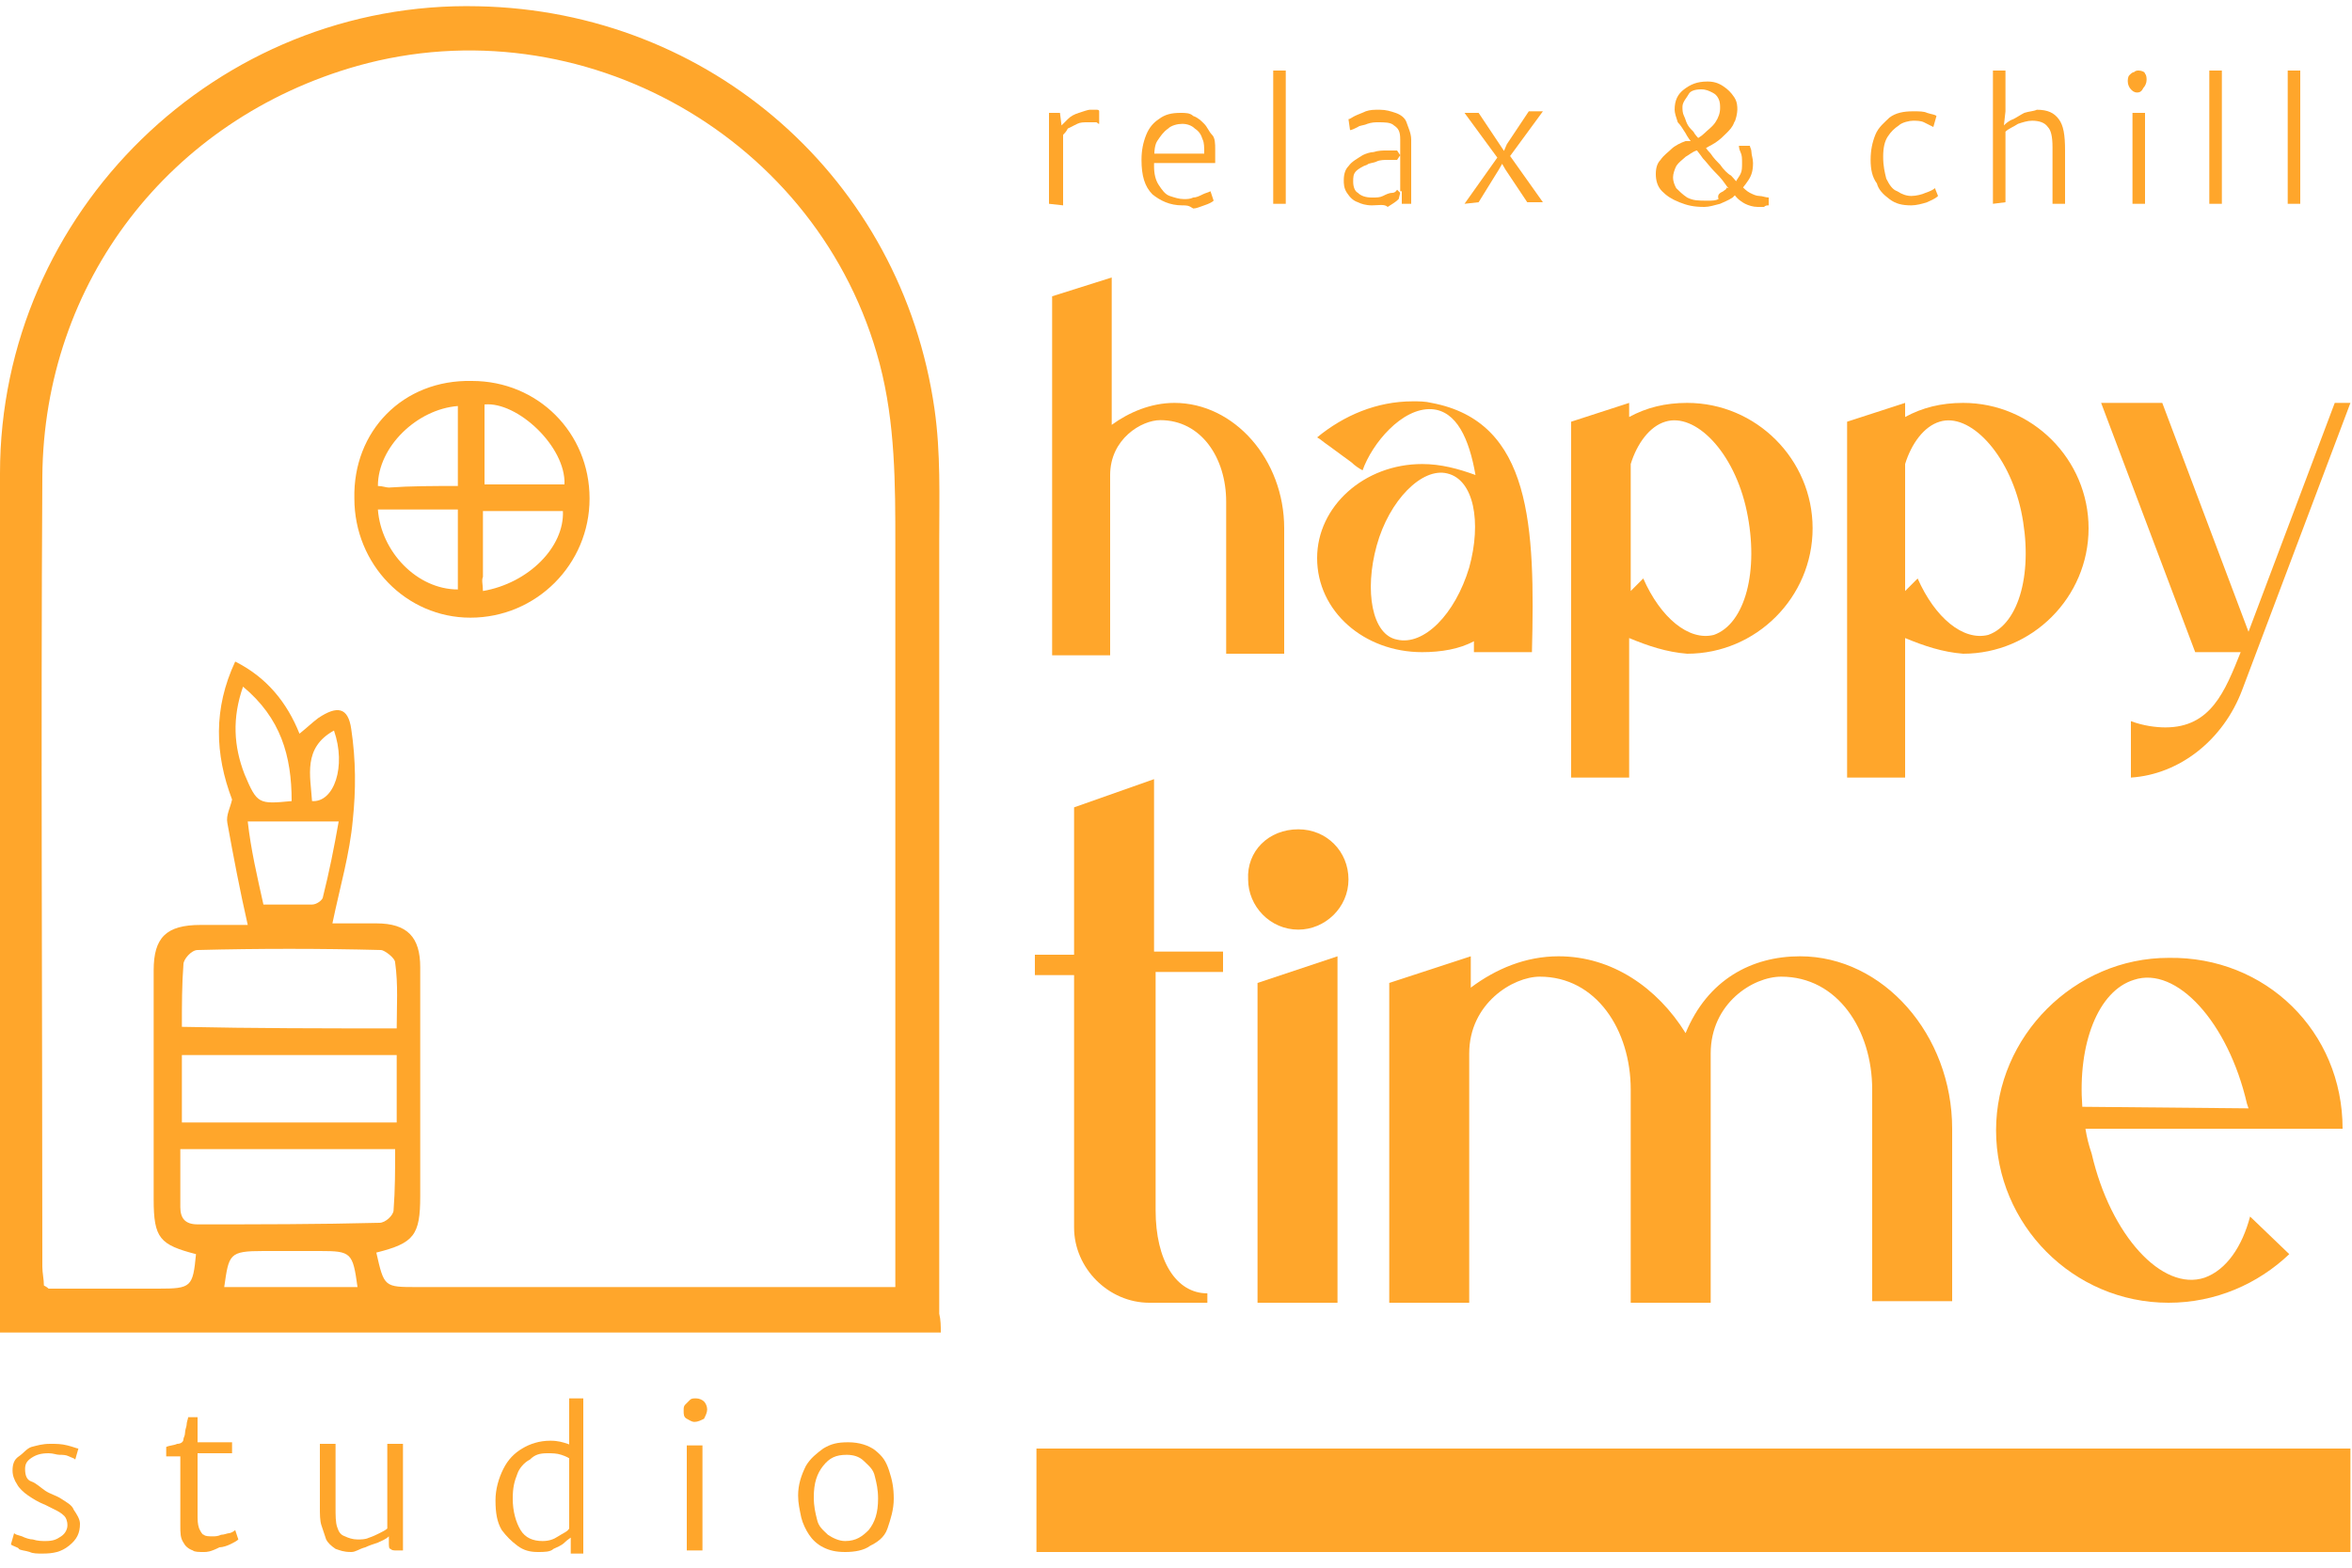 <svg width="150" height="100" viewBox="0 0 150 100" fill="none" xmlns="http://www.w3.org/2000/svg">
<path d="M70.9 17.7V27.1C72 26.3 73.4 25.7 74.9 25.7C78.7 25.7 81.9 29.3 81.9 33.7V41.7H78.2V32C78.2 29.2 76.6 26.8 74 26.8C72.8 26.8 70.8 28 70.8 30.3V41.8H67.1V18.9L70.9 17.7Z" fill="#ffa62b"/>
<path d="M97.7 41.6H94V40.9C93.1 41.4 91.9 41.6 90.7 41.6C87 41.6 84 39 84 35.6C84 32.3 87 29.6 90.7 29.6C91.9 29.6 93 29.9 94.1 30.3C93.7 28 92.9 26.2 91.3 26.1C89.4 26 87.5 28.3 86.9 30C86.7 29.9 86.4 29.7 86.2 29.5L84.7 28.4C84.4 28.2 84.2 28 84 27.9C85.7 26.5 87.8 25.6 90.1 25.6C90.5 25.6 90.9 25.6 91.3 25.7C97.7 26.9 97.9 33.6 97.7 41.6ZM89.1 40.8C90.8 41.2 92.8 39.2 93.7 36.2C94.5 33.3 94 30.6 92.3 30.2C90.7 29.8 88.6 31.9 87.8 34.8C87 37.7 87.5 40.5 89.1 40.8Z" fill="#ffa62b"/>
<path d="M103.9 40.7V49.6H100.2V26.9L103.9 25.7V26.6C105 26 106.2 25.7 107.6 25.7C112 25.7 115.6 29.3 115.6 33.7C115.6 38.1 112 41.7 107.6 41.7C106.3 41.6 105.1 41.2 103.9 40.7ZM104.8 36.9C105.9 39.4 107.7 40.9 109.3 40.5C111.3 39.8 112.2 36.4 111.4 32.6C110.6 28.8 108.1 26.3 106.2 26.9C105.2 27.2 104.4 28.3 104 29.6V37.7L104.8 36.9Z" fill="#ffa62b"/>
<path d="M121.5 40.7V49.6H117.8V26.9L121.5 25.7V26.6C122.6 26 123.8 25.7 125.2 25.7C129.6 25.7 133.2 29.3 133.2 33.7C133.2 38.1 129.6 41.7 125.2 41.7C123.9 41.6 122.7 41.2 121.5 40.7ZM122.3 36.9C123.4 39.4 125.2 40.9 126.8 40.5C128.8 39.8 129.7 36.4 128.9 32.6C128.1 28.9 125.6 26.3 123.7 26.9C122.7 27.2 121.9 28.3 121.5 29.6V37.7L122.3 36.9Z" fill="#ffa62b"/>
<path d="M135.9 49.6V46C136.7 46.3 137.5 46.4 138.1 46.4C141 46.4 141.9 44.1 142.9 41.6H140L134 25.7H137.9L143.4 40.3L148.9 25.7H149.9L143 44C141.8 47.2 139 49.4 135.9 49.6Z" fill="#ffa62b"/>
<path d="M77 82.5V83.1H73.3C70.7 83.1 68.5 80.9 68.5 78.3V62.2H66V60.9H68.5V51.5L73.6 49.7V60.7H78V62H73.7V77.2C73.7 80.4 75 82.5 77 82.5Z" fill="#ffa62b"/>
<path d="M82.8 52.9C84.6 52.9 86 54.3 86 56.1C86 57.9 84.5 59.3 82.8 59.3C81 59.3 79.6 57.8 79.6 56.1C79.5 54.3 80.9 52.9 82.8 52.9ZM85.3 61V83.1H80.2V62.7L85.3 61Z" fill="#ffa62b"/>
<path d="M93.8 61V63C95.4 61.8 97.3 61 99.4 61C102.8 61 105.7 63 107.5 65.9C108.9 62.5 111.7 61 114.8 61C120.1 61 124.5 66 124.5 72V83H119.4V69.5C119.4 65.7 117.2 62.3 113.6 62.3C111.8 62.3 109.1 64 109.1 67.2V83.1H104V69.5C104 65.7 101.8 62.3 98.2 62.3C96.5 62.3 93.7 64 93.7 67.2V83.1H88.6V62.7L93.8 61Z" fill="#ffa62b"/>
<path d="M149.4 72H133C133.1 72.6 133.2 73 133.4 73.6C134.6 78.8 137.9 82.4 140.6 81.5C142 81 143 79.5 143.5 77.6L146 80C144 81.9 141.3 83.1 138.3 83.1C132.2 83.1 127.3 78.1 127.3 72.1C127.3 66.1 132.3 61.1 138.3 61.1C144.5 61 149.4 65.8 149.4 72ZM143.4 70.7L143.3 70.4C142.1 65.2 138.8 61.6 136.1 62.5C133.8 63.2 132.5 66.6 132.8 70.6L143.4 70.7Z" fill="#ffa62b"/>
<path d="M0.7 98.5L0.9 97.8C1 97.9 1.1 97.9 1.4 98C1.6 98.1 1.9 98.2 2.1 98.2C2.4 98.3 2.7 98.3 2.9 98.3C3.4 98.3 3.6 98.2 3.9 98C4.2 97.8 4.3 97.5 4.3 97.3C4.3 97 4.2 96.8 4.1 96.7C3.9 96.5 3.7 96.4 3.5 96.3C3.3 96.2 3.1 96.1 2.9 96C2.4 95.8 2.1 95.6 1.8 95.4C1.5 95.2 1.2 94.9 1.1 94.7C0.9 94.4 0.8 94.1 0.8 93.8C0.8 93.4 0.9 93.1 1.2 92.9C1.5 92.7 1.7 92.4 2 92.3C2.4 92.2 2.7 92.1 3.2 92.1C3.6 92.1 3.9 92.1 4.3 92.2C4.7 92.3 4.9 92.4 5 92.4L4.8 93.1C4.7 93 4.6 93 4.4 92.9C4.2 92.8 4 92.8 3.8 92.8C3.6 92.8 3.4 92.7 3.1 92.7C2.6 92.7 2.3 92.8 2 93C1.7 93.2 1.6 93.4 1.6 93.7C1.6 94.1 1.7 94.4 2 94.5C2.3 94.6 2.6 94.9 2.9 95.1C3.2 95.3 3.6 95.4 3.9 95.6C4.2 95.8 4.6 96 4.7 96.3C4.9 96.6 5.1 96.9 5.1 97.2C5.1 97.8 4.9 98.2 4.4 98.6C3.9 99 3.4 99.1 2.7 99.1C2.4 99.1 2.1 99.1 1.9 99C1.6 98.9 1.3 98.9 1.2 98.8C1.2 98.7 0.7 98.6 0.7 98.5Z" fill="#ffa62b"/>
<path d="M13 99C12.7 99 12.4 99 12.3 98.9C12 98.8 11.8 98.6 11.7 98.4C11.5 98.1 11.5 97.8 11.5 97.3V92.9H10.6V92.3C10.8 92.2 11.1 92.2 11.3 92.1C11.5 92.1 11.7 92 11.7 91.8C11.7 91.7 11.8 91.6 11.8 91.4C11.8 91.2 11.9 91 11.9 90.9C11.9 90.7 12 90.5 12 90.4H12.6V92H14.8V92.7H12.6V96.5C12.6 97 12.6 97.2 12.7 97.5C12.8 97.7 12.9 97.9 13 97.9C13.1 98 13.3 98 13.6 98C13.7 98 13.9 98 14.1 97.9C14.3 97.9 14.5 97.8 14.6 97.8C14.7 97.8 14.9 97.7 15 97.6L15.2 98.2C15.1 98.3 14.9 98.4 14.7 98.5C14.5 98.6 14.2 98.7 14 98.7C13.4 99 13.2 99 13 99Z" fill="#ffa62b"/>
<path d="M22.4 99C21.9 99 21.7 98.9 21.4 98.8C21.1 98.6 20.9 98.4 20.8 98.2C20.7 97.9 20.6 97.6 20.5 97.3C20.4 97 20.4 96.6 20.4 96.1V92.1H21.4V96.1C21.4 96.7 21.4 97.1 21.5 97.4C21.6 97.7 21.7 97.9 22 98C22.2 98.1 22.5 98.2 22.8 98.2C23 98.2 23.3 98.2 23.5 98.1C23.8 98 24 97.9 24.2 97.8C24.4 97.7 24.6 97.6 24.7 97.5V92.1H25.7V98.9H25.3C25.1 98.9 25 98.9 24.9 98.8C24.8 98.8 24.8 98.6 24.8 98.4V97.8V98C24.6 98.2 24.3 98.3 24.1 98.4C23.8 98.5 23.5 98.6 23.3 98.7C22.9 98.8 22.7 99 22.4 99Z" fill="#ffa62b"/>
<path d="M34.3 99C33.8 99 33.4 98.9 33 98.6C32.6 98.3 32.3 98 32 97.6C31.7 97.1 31.6 96.5 31.6 95.7C31.6 95 31.8 94.3 32.1 93.7C32.4 93.1 32.8 92.7 33.3 92.4C33.8 92.1 34.4 91.9 35.1 91.9C35.6 91.9 35.9 92 36.2 92.1C36.5 92.2 36.7 92.3 36.8 92.4L36.4 93.1C36.3 93 36.1 92.9 35.8 92.8C35.5 92.7 35.2 92.7 34.9 92.7C34.4 92.7 34.1 92.8 33.8 93.1C33.4 93.3 33.1 93.7 33 94C32.8 94.5 32.7 94.9 32.7 95.6C32.7 96.4 32.9 97.1 33.2 97.6C33.5 98.1 34 98.3 34.6 98.3C35 98.3 35.3 98.2 35.6 98C35.9 97.8 36.2 97.7 36.3 97.5L36.5 98C36.4 98.1 36.2 98.2 36 98.4C35.8 98.6 35.5 98.7 35.3 98.8C35.1 99 34.7 99 34.3 99ZM36.4 98.9V98H36.3V93V92V89.2H37.2V99.1H36.4V98.9Z" fill="#ffa62b"/>
<path d="M44.3 90.7C44.1 90.7 44 90.6 43.8 90.5C43.6 90.4 43.6 90.2 43.6 90C43.6 89.8 43.6 89.7 43.7 89.6C43.8 89.5 43.9 89.4 44 89.3C44.1 89.2 44.2 89.2 44.4 89.2C44.6 89.2 44.8 89.3 44.9 89.4C45 89.5 45.1 89.7 45.1 89.9C45.1 90.1 45 90.3 44.9 90.5C44.7 90.6 44.5 90.7 44.3 90.7ZM43.8 98.9V92.2H44.8V98.9H43.8Z" fill="#ffa62b"/>
<path d="M53.9 99C53.3 99 52.9 98.9 52.5 98.7C52.1 98.5 51.8 98.2 51.6 97.9C51.4 97.6 51.2 97.2 51.1 96.8C51 96.3 50.9 95.9 50.9 95.4C50.9 94.7 51.1 94.1 51.4 93.5C51.7 93 52.1 92.7 52.5 92.4C53 92.1 53.4 92 54.1 92C54.8 92 55.4 92.2 55.8 92.5C56.3 92.9 56.5 93.2 56.7 93.8C56.9 94.4 57 94.9 57 95.6C57 96.3 56.8 96.9 56.6 97.5C56.4 98.1 55.9 98.4 55.5 98.6C55.1 98.9 54.5 99 53.9 99ZM53.9 98.3C54.6 98.3 55 98 55.4 97.6C55.8 97.1 56 96.5 56 95.6C56 95 55.9 94.6 55.8 94.2C55.7 93.7 55.4 93.5 55.1 93.2C54.8 92.9 54.4 92.8 54 92.8C53.3 92.8 52.9 93 52.5 93.5C52.1 94 51.9 94.6 51.9 95.5C51.9 96.1 52 96.5 52.1 96.9C52.2 97.4 52.5 97.6 52.8 97.9C53.1 98.1 53.5 98.3 53.9 98.3Z" fill="#ffa62b"/>
<path d="M66.9 13V7.2H67.6L67.7 8L67.8 8.4V13.1L66.9 13ZM67.8 8.6L67.7 8C67.8 7.9 67.9 7.8 68.1 7.6C68.3 7.4 68.5 7.3 68.8 7.2C69.1 7.1 69.4 7 69.5 7C69.6 7 69.8 7 69.9 7C70 7 70.1 7 70.1 7.1V7.9C70 7.9 70 7.8 69.9 7.8C69.8 7.8 69.6 7.8 69.4 7.8C69.1 7.8 68.9 7.8 68.7 7.9C68.5 8 68.3 8.1 68.1 8.2C68 8.4 67.9 8.5 67.8 8.6Z" fill="#ffa62b"/>
<path d="M75.4 13.1C74.6 13.1 74 12.8 73.5 12.4C73 11.9 72.8 11.2 72.8 10.2C72.8 9.6 72.9 9.1 73.1 8.6C73.3 8.1 73.6 7.8 73.9 7.6C74.3 7.3 74.7 7.2 75.3 7.2C75.6 7.2 75.9 7.2 76.1 7.4C76.4 7.5 76.6 7.7 76.8 7.9C77 8.1 77.1 8.4 77.3 8.6C77.5 8.8 77.5 9.2 77.5 9.5C77.5 9.7 77.5 9.9 77.5 10C77.5 10.1 77.5 10.3 77.5 10.4H73.4L73.5 9.8H76.8C76.8 9.4 76.8 9.1 76.7 8.9C76.6 8.6 76.5 8.4 76.2 8.2C76 8 75.7 7.9 75.4 7.9C75.1 7.9 74.7 8 74.5 8.2C74.2 8.4 74 8.7 73.8 9C73.6 9.3 73.6 9.9 73.6 10.6C73.6 11.1 73.7 11.5 73.9 11.8C74.1 12.1 74.3 12.4 74.6 12.5C74.9 12.6 75.2 12.7 75.5 12.7C75.7 12.7 75.9 12.7 76.1 12.6C76.3 12.6 76.5 12.5 76.7 12.4C76.9 12.3 77 12.3 77.2 12.2L77.4 12.8C77.3 12.9 77.1 13 76.8 13.1C76.5 13.2 76.3 13.3 76.1 13.3C75.8 13.1 75.7 13.1 75.4 13.1Z" fill="#ffa62b"/>
<path d="M81.2 13V4.5H82V13H81.2Z" fill="#ffa62b"/>
<path d="M87.5 13.1C87.1 13.1 86.8 13 86.6 12.9C86.3 12.8 86.1 12.6 85.9 12.3C85.7 12 85.7 11.7 85.7 11.5C85.7 11.1 85.8 10.8 86 10.6C86.2 10.3 86.6 10.1 86.9 9.9C87.1 9.8 87.4 9.7 87.6 9.7C87.9 9.6 88.2 9.6 88.4 9.6C88.6 9.6 88.9 9.6 89.1 9.6L89.3 9.9L89.1 10.2C89 10.2 88.8 10.2 88.5 10.2C88.3 10.2 88 10.2 87.8 10.3C87.6 10.4 87.3 10.4 87.2 10.5C86.9 10.6 86.6 10.8 86.5 10.9C86.3 11.1 86.3 11.3 86.3 11.6C86.3 11.9 86.4 12.2 86.6 12.3C86.8 12.5 87.1 12.6 87.5 12.6C87.8 12.6 88 12.6 88.2 12.5C88.4 12.4 88.6 12.3 88.8 12.3C89 12.3 89.1 12.1 89.1 12.1L89.3 12.3L89.2 12.7C89 12.9 88.8 13 88.5 13.2C88.3 13 87.9 13.1 87.5 13.1ZM90.2 13H89.4V12.2H89.3V8.9C89.3 8.4 89.2 8.2 88.9 8C88.7 7.8 88.3 7.8 87.9 7.8C87.7 7.8 87.5 7.8 87.2 7.9C87 8 86.7 8 86.6 8.1C86.4 8.2 86.2 8.3 86.1 8.3L86 7.6C86.1 7.6 86.2 7.5 86.4 7.4C86.6 7.3 86.9 7.2 87.1 7.1C87.4 7 87.6 7 88 7C88.4 7 88.7 7.1 89 7.2C89.3 7.3 89.6 7.5 89.7 7.8C89.8 8.1 90 8.5 90 8.9V13H90.2Z" fill="#ffa62b"/>
<path d="M93.4 13L95.6 9.9V10.2L93.4 7.2H94.3L95.7 9.3L96.1 9.9H95.8L96.1 9.2L97.5 7.1H98.4L96.2 10.1V9.8L98.4 12.9H97.4L96 10.8L95.6 10.1H96L95.6 10.8L94.3 12.9L93.4 13Z" fill="#ffa62b"/>
<path d="M109.9 12.2C110 12.1 110.1 12.1 110.1 12C110.1 11.9 110.1 12 110.2 12C110.4 11.9 110.5 11.7 110.7 11.6C110.8 11.4 110.9 11.3 111 11.1C111.1 10.9 111.1 10.7 111.1 10.4C111.1 10.1 111.1 9.9 111 9.7C110.9 9.5 110.9 9.3 110.9 9.3H111.6C111.6 9.4 111.7 9.5 111.7 9.7C111.7 9.9 111.8 10.1 111.8 10.4C111.8 10.9 111.7 11.2 111.5 11.5C111.3 11.8 111 12.2 110.8 12.3C110.8 12.3 110.8 12.3 110.7 12.4C110.7 12.4 110.7 12.4 110.6 12.5C110.5 12.6 110.6 12.5 110.5 12.6C110.2 12.8 109.9 12.9 109.7 13C109.3 13.1 109 13.2 108.7 13.2C108 13.2 107.6 13.1 107.1 12.9C106.6 12.7 106.3 12.5 106 12.2C105.7 11.9 105.6 11.5 105.6 11.1C105.6 10.7 105.7 10.4 105.9 10.2C106.1 9.9 106.4 9.7 106.6 9.5C106.8 9.3 107.2 9.1 107.5 9C107.5 9 107.5 9 107.6 9H107.7H107.8C108.2 8.9 108.5 8.7 108.7 8.5C108.9 8.3 109.2 8.1 109.4 7.8C109.6 7.5 109.7 7.2 109.7 6.9C109.7 6.7 109.7 6.5 109.6 6.3C109.5 6.1 109.4 6 109.2 5.9C109 5.8 108.8 5.7 108.5 5.7C108.1 5.7 107.8 5.8 107.7 6C107.6 6.2 107.3 6.5 107.3 6.8C107.3 7 107.3 7.2 107.4 7.4C107.5 7.6 107.5 7.7 107.6 7.9C107.7 8.1 107.8 8.2 108 8.4C108.1 8.6 108.3 8.8 108.5 9L108.6 9.2C108.7 9.3 108.9 9.6 109.1 9.8C109.3 10.1 109.5 10.3 109.7 10.5C109.9 10.8 110.2 11.1 110.4 11.2C110.6 11.4 110.8 11.7 111 11.8C111.2 12 111.4 12.2 111.6 12.3C111.8 12.4 112 12.5 112.2 12.5C112.4 12.5 112.6 12.6 112.8 12.6V13.1C112.7 13.1 112.6 13.1 112.5 13.2C112.4 13.2 112.3 13.2 112.1 13.2C111.8 13.2 111.5 13.1 111.3 13C111.1 12.9 110.8 12.7 110.6 12.4C110.4 12.2 110.2 12 110 11.7C109.8 11.4 109.5 11.1 109.3 10.9C109.1 10.7 108.8 10.3 108.6 10.1C108.4 9.8 108.2 9.6 108.1 9.4L108 9.2C107.8 9 107.6 8.7 107.5 8.5C107.3 8.2 107.2 8 107 7.8C106.9 7.5 106.8 7.2 106.8 7C106.8 6.4 107 6 107.4 5.7C107.8 5.4 108.2 5.2 108.9 5.2C109.3 5.2 109.6 5.3 109.9 5.5C110.2 5.7 110.4 5.9 110.6 6.2C110.8 6.5 110.8 6.8 110.8 7C110.8 7.2 110.7 7.7 110.6 7.8C110.5 8.1 110.3 8.3 110.1 8.5C109.9 8.7 109.7 8.9 109.4 9.1C109.1 9.3 108.8 9.4 108.6 9.6H108.5C108.4 9.6 108.4 9.6 108.3 9.6C108.2 9.6 108.2 9.6 108.2 9.6C107.9 9.7 107.7 9.9 107.5 10C107.3 10.2 107.1 10.3 106.9 10.6C106.8 10.8 106.7 11.1 106.7 11.3C106.7 11.6 106.8 11.8 106.9 12C107.1 12.2 107.3 12.4 107.6 12.6C108 12.8 108.3 12.8 108.9 12.8C109.2 12.8 109.4 12.8 109.6 12.7C109.5 12.4 109.7 12.3 109.9 12.2Z" fill="#ffa62b"/>
<path d="M119.3 10.2C119.3 9.6 119.4 9.1 119.6 8.6C119.8 8.1 120.2 7.8 120.5 7.5C120.9 7.2 121.4 7.1 122 7.1C122.4 7.1 122.7 7.1 122.9 7.2C123.2 7.3 123.4 7.3 123.5 7.4L123.3 8.1C123.1 8 122.9 7.9 122.7 7.8C122.5 7.7 122.2 7.7 122 7.7C121.8 7.7 121.3 7.8 121.1 8C120.8 8.2 120.6 8.4 120.4 8.7C120.2 9 120.1 9.4 120.1 10C120.1 10.6 120.2 11 120.3 11.4C120.5 11.8 120.7 12.1 121 12.2C121.3 12.4 121.6 12.5 121.9 12.5C122.2 12.5 122.6 12.4 122.8 12.3C123.1 12.2 123.3 12.1 123.4 12L123.6 12.5C123.4 12.7 123.1 12.8 122.9 12.9C122.6 13 122.2 13.1 121.9 13.1C121.3 13.1 120.9 13 120.5 12.7C120.1 12.4 119.8 12.1 119.7 11.7C119.4 11.3 119.3 10.8 119.3 10.2Z" fill="#ffa62b"/>
<path d="M127.1 13V4.5H127.9V7.1L127.8 8C127.9 7.9 128.1 7.7 128.4 7.6C128.6 7.5 128.9 7.3 129.1 7.2C129.4 7.1 129.7 7.1 129.9 7C130.6 7 131 7.2 131.3 7.6C131.6 8 131.7 8.6 131.7 9.6V13H130.9V9.4C130.9 8.7 130.8 8.3 130.6 8.1C130.4 7.8 130 7.7 129.6 7.7C129.3 7.7 129 7.8 128.7 7.9C128.4 8.1 128.1 8.2 127.9 8.4V12.9L127.1 13Z" fill="#ffa62b"/>
<path d="M136.3 5.9C136.1 5.9 136 5.8 135.9 5.7C135.8 5.6 135.7 5.4 135.7 5.2C135.7 5.1 135.7 4.9 135.8 4.8C135.9 4.7 136 4.6 136.1 4.6C136.2 4.5 136.3 4.5 136.4 4.5C136.6 4.5 136.8 4.6 136.8 4.7C136.9 4.8 136.9 5 136.9 5.1C136.9 5.3 136.8 5.5 136.7 5.6C136.6 5.8 136.5 5.9 136.3 5.9ZM136 13V7.2H136.8V13H136Z" fill="#ffa62b"/>
<path d="M140.9 13V4.5H141.7V13H140.9Z" fill="#ffa62b"/>
<path d="M145.9 13V4.5H146.7V13H145.9Z" fill="#ffa62b"/>
<path d="M60 85C40 85 20 85 0 85C0 84.4 0 84 0 83.4C0 65.7 0 48 0 30.2C0 13.5 13.9 2.26507e-05 30.5 0.4C45.3 0.7 57.5 11.4 59.6 26.1C60 28.9 59.9 31.7 59.9 34.5C59.9 50.9 59.9 67.4 59.9 83.8C60 84.2 60 84.6 60 85ZM19.1 46.8C19.6 46.4 19.9 46.1 20.3 45.8C21.5 45 22.2 45.1 22.4 46.5C22.7 48.5 22.7 50.4 22.5 52.3C22.3 54.5 21.7 56.5 21.2 58.9C22.2 58.9 23.2 58.9 24 58.9C26 58.9 26.8 59.8 26.8 61.7C26.8 66.6 26.8 71.4 26.8 76.3C26.8 78.8 26.4 79.3 24 79.9C24.5 82.1 24.5 82.1 26.6 82.1C34.6 82.1 42.5 82.1 50.5 82.1C52.7 82.1 54.7 82.1 57.1 82.1C57.1 80 57.1 78.1 57.1 76.1C57.1 62.3 57.1 48.5 57.1 34.7C57.1 30.9 57.1 27 56.1 23.2C52.3 8.8 37.1 0.2 22.8 4.2C10.8 7.6 2.8 18 2.7 30.4C2.6 47.2 2.7 64 2.7 80.8C2.7 81.2 2.8 81.6 2.8 82C3 82.1 3.1 82.2 3.1 82.2C5.4 82.2 7.8 82.2 10.1 82.2C12.2 82.2 12.3 82.1 12.5 80C10.2 79.4 9.8 79 9.8 76.5C9.8 71.6 9.8 66.8 9.8 61.9C9.8 59.8 10.6 59 12.8 59C13.7 59 14.7 59 15.8 59C15.3 56.8 14.9 54.7 14.5 52.5C14.4 52 14.7 51.5 14.8 51C13.7 48.1 13.6 45.2 15 42.2C17 43.2 18.3 44.8 19.1 46.8ZM25.3 65.6C25.3 64.2 25.4 62.8 25.2 61.4C25.2 61.1 24.5 60.6 24.3 60.6C20.4 60.5 16.5 60.5 12.6 60.6C12.2 60.6 11.7 61.2 11.7 61.5C11.6 62.8 11.6 64.1 11.6 65.5C16.2 65.6 20.7 65.6 25.3 65.6ZM11.5 73.3C11.5 74.6 11.5 75.7 11.5 77C11.5 77.7 11.8 78.1 12.6 78.1C16.4 78.1 20.3 78.1 24.2 78C24.6 78 25.1 77.5 25.1 77.2C25.2 75.9 25.2 74.6 25.2 73.3C20.6 73.3 16.2 73.3 11.5 73.3ZM11.6 71.6C16.2 71.6 20.7 71.6 25.3 71.6C25.3 70.1 25.3 68.7 25.3 67.3C20.7 67.3 16.2 67.3 11.6 67.3C11.6 68.7 11.6 70.2 11.6 71.6ZM16.8 57.7C17.8 57.7 18.9 57.7 19.9 57.7C20.2 57.7 20.6 57.4 20.6 57.2C21 55.6 21.3 54.1 21.6 52.4C19.6 52.4 17.8 52.4 15.8 52.4C16 54.2 16.4 55.9 16.8 57.7ZM22.8 82.1C22.5 79.9 22.4 79.8 20.4 79.8C19.2 79.8 18 79.8 16.8 79.8C14.6 79.8 14.6 80 14.3 82.1C17 82.1 19.9 82.1 22.8 82.1ZM18.6 51.1C18.6 48.2 17.9 45.8 15.5 43.8C14.8 45.8 14.9 47.6 15.6 49.4C16.4 51.3 16.5 51.3 18.6 51.1ZM21.3 46.6C19.3 47.7 19.8 49.5 19.9 51.1C21.3 51.2 22.1 48.9 21.3 46.6Z" fill="#ffa62b"/>
<path d="M30.1 24.3C34.3 24.3 37.6 27.6 37.6 31.8C37.6 36 34.2 39.4 30 39.4C25.9 39.4 22.6 36 22.6 31.8C22.5 27.5 25.7 24.2 30.1 24.3ZM29.2 31C29.2 29.2 29.2 27.5 29.2 25.9C26.6 26.1 24.1 28.5 24.1 31C24.4 31 24.6 31.1 24.8 31.1C26.2 31 27.6 31 29.2 31ZM36 30.9C36.1 28.5 33 25.6 30.9 25.8C30.9 27.5 30.9 29.2 30.9 30.9C32.6 30.9 34.2 30.9 36 30.9ZM30.8 37.7C33.7 37.2 36 34.9 35.9 32.6C34.2 32.6 32.5 32.6 30.8 32.6C30.8 34.1 30.8 35.4 30.8 36.8C30.7 37 30.8 37.3 30.8 37.7ZM24.1 32.5C24.3 35.2 26.6 37.6 29.2 37.6C29.2 35.9 29.2 34.2 29.2 32.5C27.4 32.5 25.7 32.5 24.1 32.5Z" fill="#ffa62b"/>
<path d="M149.9 92.4H66.1V99H149.9V92.4Z" fill="#ffa62b"/>
</svg>
